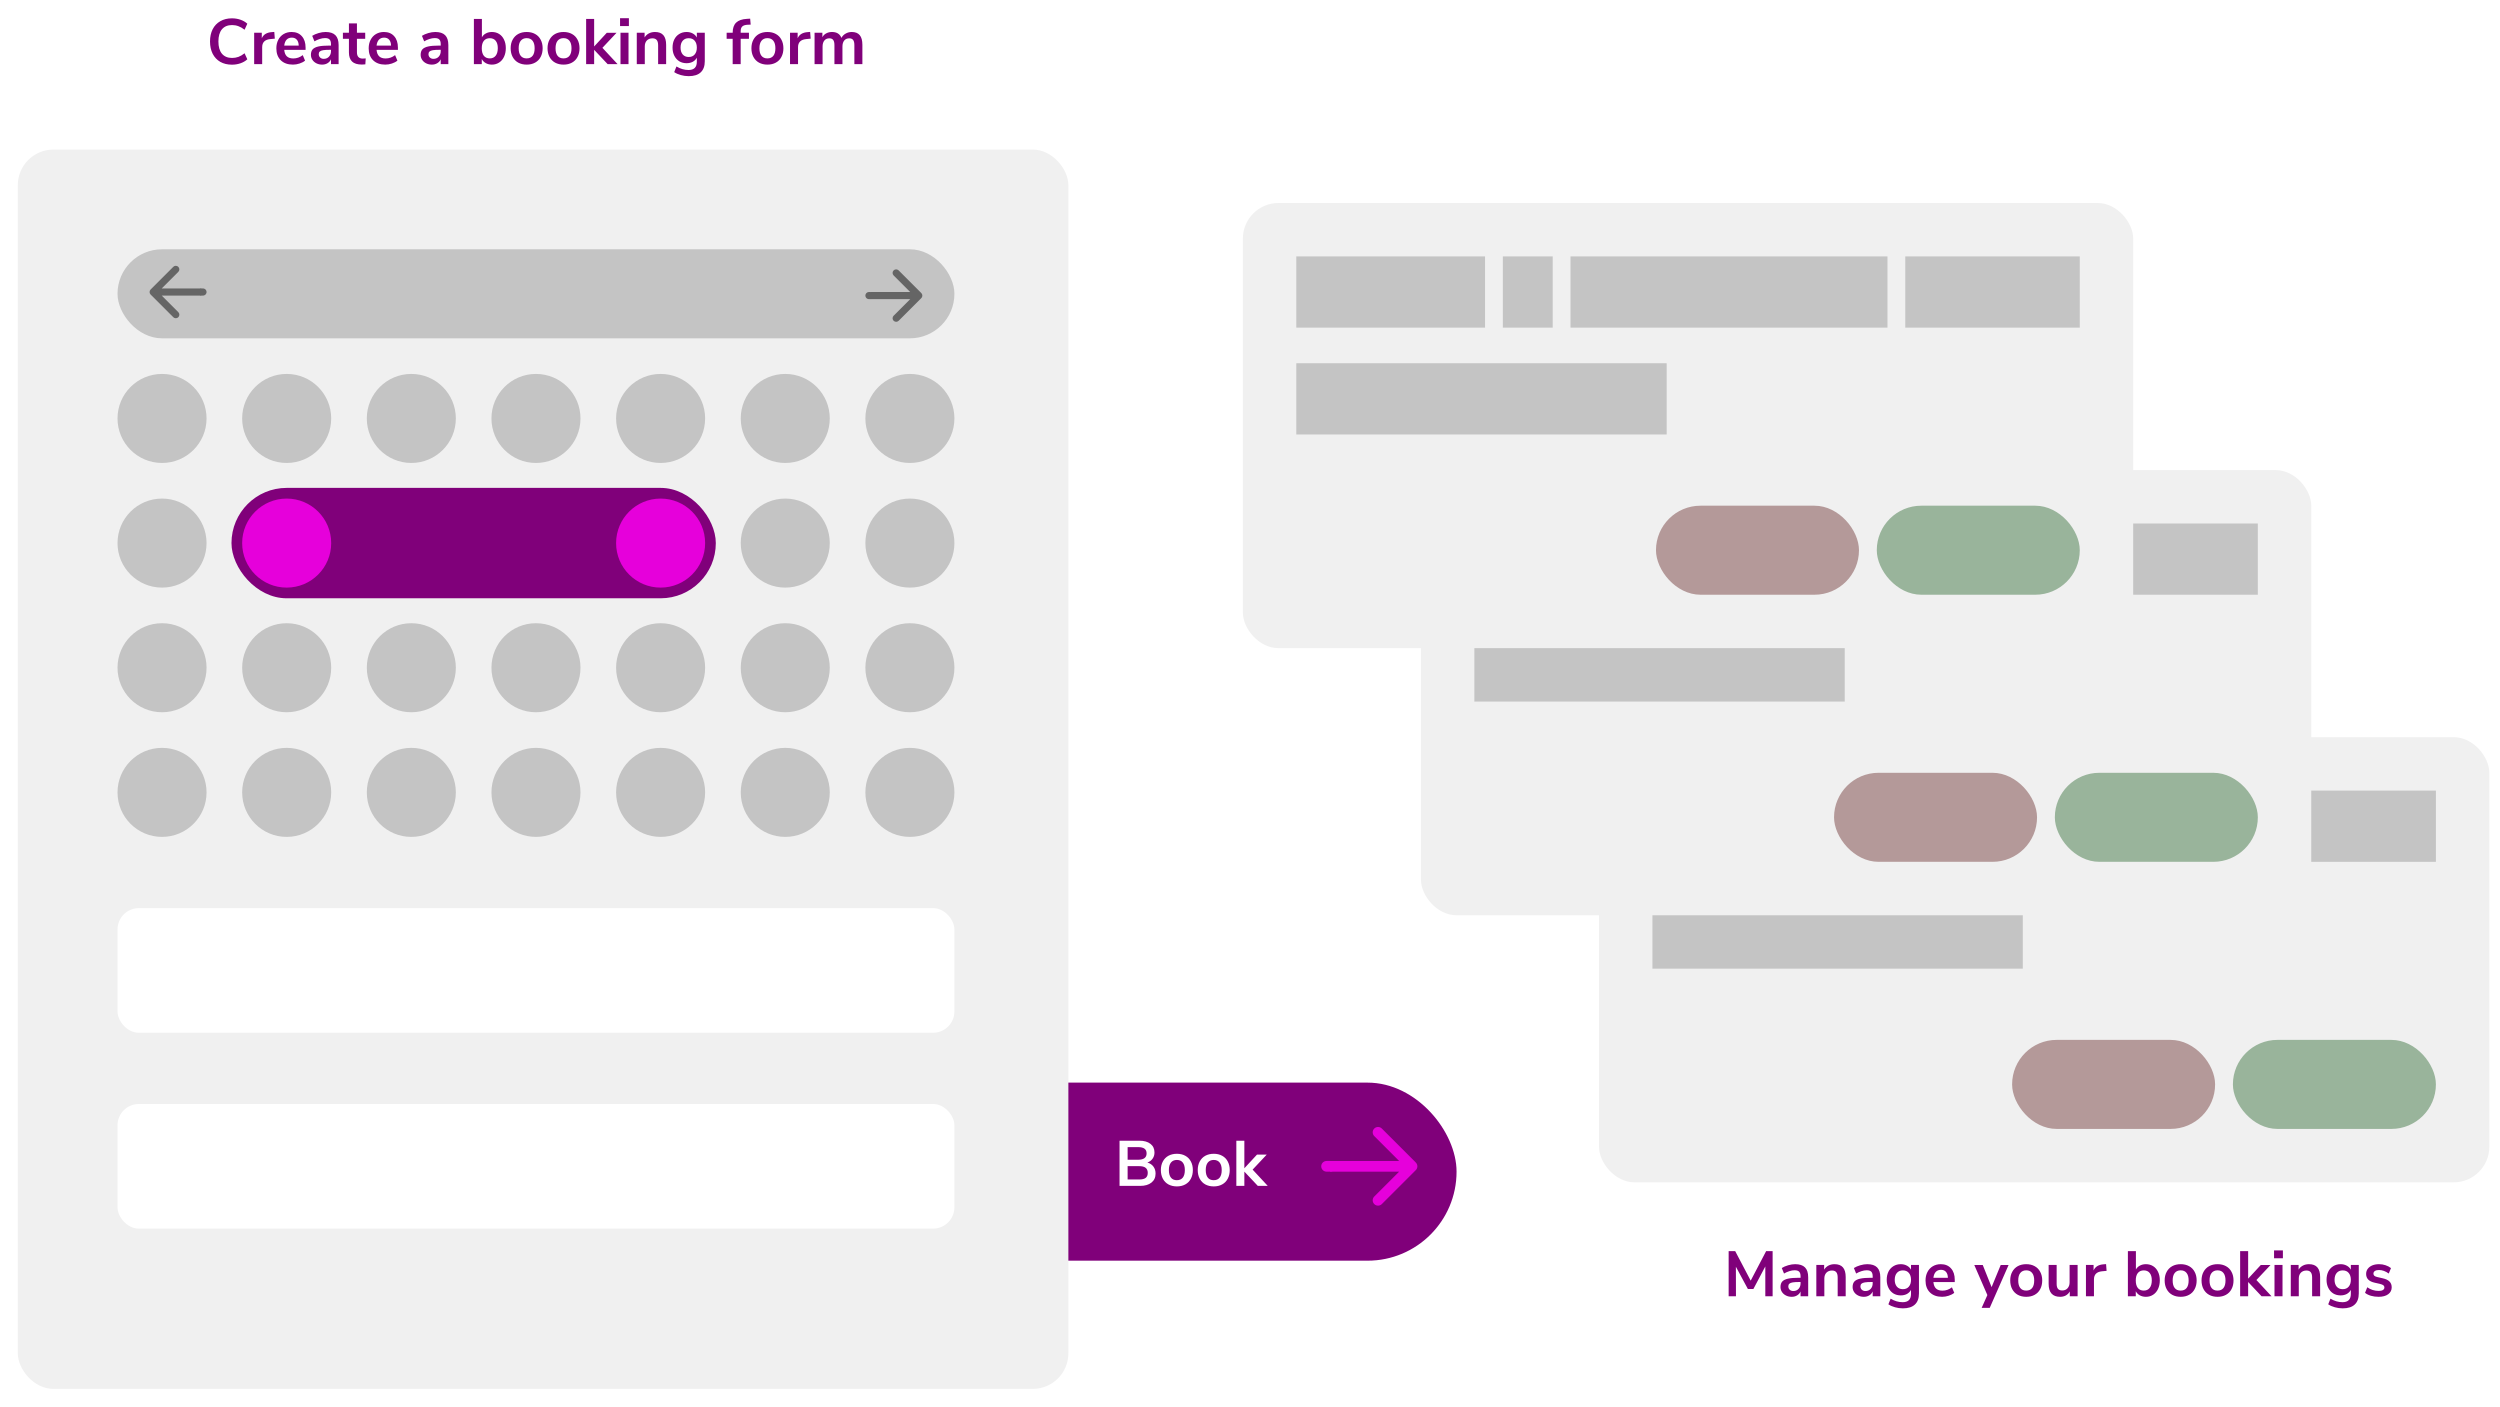 <svg width="702" height="395" viewBox="0 0 702 395" fill="none" xmlns="http://www.w3.org/2000/svg">
<g filter="url(#filter0_d)">
<rect x="243" y="302" width="164" height="50" rx="25" fill="#80007A"/>
</g>
<line x1="373.5" y1="327.5" x2="372.5" y2="327.5" stroke="#E600DB" stroke-width="3" stroke-linecap="round"/>
<path d="M397.561 328.561C398.146 327.975 398.146 327.025 397.561 326.439L388.015 316.893C387.429 316.308 386.479 316.308 385.893 316.893C385.308 317.479 385.308 318.429 385.893 319.015L394.379 327.5L385.893 335.985C385.308 336.571 385.308 337.521 385.893 338.107C386.479 338.692 387.429 338.692 388.015 338.107L397.561 328.561ZM373.5 329H396.5V326H373.5V329Z" fill="#E600DB"/>
<path d="M322.18 326.448C322.912 326.652 323.476 327.024 323.872 327.564C324.28 328.104 324.484 328.764 324.484 329.544C324.484 330.624 324.094 331.47 323.314 332.082C322.546 332.694 321.484 333 320.128 333H314.368V320.31H319.948C321.268 320.31 322.3 320.604 323.044 321.192C323.8 321.768 324.178 322.578 324.178 323.622C324.178 324.294 323.998 324.876 323.638 325.368C323.29 325.86 322.804 326.22 322.18 326.448ZM316.636 325.656H319.57C321.166 325.656 321.964 325.062 321.964 323.874C321.964 323.274 321.766 322.83 321.37 322.542C320.974 322.254 320.374 322.11 319.57 322.11H316.636V325.656ZM319.876 331.2C320.716 331.2 321.328 331.05 321.712 330.75C322.096 330.45 322.288 329.982 322.288 329.346C322.288 328.71 322.09 328.236 321.694 327.924C321.31 327.612 320.704 327.456 319.876 327.456H316.636V331.2H319.876ZM330.471 333.144C329.571 333.144 328.779 332.958 328.095 332.586C327.423 332.214 326.901 331.68 326.529 330.984C326.157 330.288 325.971 329.478 325.971 328.554C325.971 327.63 326.157 326.826 326.529 326.142C326.901 325.446 327.423 324.912 328.095 324.54C328.779 324.168 329.571 323.982 330.471 323.982C331.371 323.982 332.157 324.168 332.829 324.54C333.513 324.912 334.035 325.446 334.395 326.142C334.767 326.826 334.953 327.63 334.953 328.554C334.953 329.478 334.767 330.288 334.395 330.984C334.035 331.68 333.513 332.214 332.829 332.586C332.157 332.958 331.371 333.144 330.471 333.144ZM330.453 331.398C331.185 331.398 331.743 331.158 332.127 330.678C332.511 330.198 332.703 329.49 332.703 328.554C332.703 327.63 332.511 326.928 332.127 326.448C331.743 325.956 331.191 325.71 330.471 325.71C329.751 325.71 329.193 325.956 328.797 326.448C328.413 326.928 328.221 327.63 328.221 328.554C328.221 329.49 328.413 330.198 328.797 330.678C329.181 331.158 329.733 331.398 330.453 331.398ZM340.825 333.144C339.925 333.144 339.133 332.958 338.449 332.586C337.777 332.214 337.255 331.68 336.883 330.984C336.511 330.288 336.325 329.478 336.325 328.554C336.325 327.63 336.511 326.826 336.883 326.142C337.255 325.446 337.777 324.912 338.449 324.54C339.133 324.168 339.925 323.982 340.825 323.982C341.725 323.982 342.511 324.168 343.183 324.54C343.867 324.912 344.389 325.446 344.749 326.142C345.121 326.826 345.307 327.63 345.307 328.554C345.307 329.478 345.121 330.288 344.749 330.984C344.389 331.68 343.867 332.214 343.183 332.586C342.511 332.958 341.725 333.144 340.825 333.144ZM340.807 331.398C341.539 331.398 342.097 331.158 342.481 330.678C342.865 330.198 343.057 329.49 343.057 328.554C343.057 327.63 342.865 326.928 342.481 326.448C342.097 325.956 341.545 325.71 340.825 325.71C340.105 325.71 339.547 325.956 339.151 326.448C338.767 326.928 338.575 327.63 338.575 328.554C338.575 329.49 338.767 330.198 339.151 330.678C339.535 331.158 340.087 331.398 340.807 331.398ZM353.194 333L349.414 328.986V333H347.164V320.31H349.414V328.05L352.96 324.216H355.696L351.736 328.428L355.984 333H353.194Z" fill="white"/>
<g filter="url(#filter1_d)">
<rect x="3" y="40" width="295" height="348" rx="10" fill="#F0F0F0"/>
</g>
<rect x="33" y="70" width="235" height="25" rx="12.5" fill="#C4C4C4"/>
<line x1="244.353" y1="83" x2="244" y2="83" stroke="#656565" stroke-width="2" stroke-linecap="round"/>
<path d="M258.707 83.707C259.098 83.317 259.098 82.683 258.707 82.293L252.343 75.929C251.953 75.538 251.32 75.538 250.929 75.929C250.538 76.32 250.538 76.953 250.929 77.343L256.586 83L250.929 88.657C250.538 89.047 250.538 89.68 250.929 90.071C251.32 90.462 251.953 90.462 252.343 90.071L258.707 83.707ZM244.471 84H258V82H244.471V84Z" fill="#656565"/>
<line x1="56.647" y1="82" x2="57" y2="82" stroke="#656565" stroke-width="2" stroke-linecap="round"/>
<path d="M42.293 81.293C41.902 81.683 41.902 82.317 42.293 82.707L48.657 89.071C49.047 89.462 49.681 89.462 50.071 89.071C50.462 88.68 50.462 88.047 50.071 87.657L44.414 82L50.071 76.343C50.462 75.953 50.462 75.32 50.071 74.929C49.681 74.538 49.047 74.538 48.657 74.929L42.293 81.293ZM56.529 81H43V83H56.529V81Z" fill="#656565"/>
<circle cx="45.5" cy="117.5" r="12.5" fill="#C4C4C4"/>
<circle cx="80.5" cy="117.5" r="12.5" fill="#C4C4C4"/>
<circle cx="115.5" cy="117.5" r="12.5" fill="#C4C4C4"/>
<circle cx="150.5" cy="117.5" r="12.5" fill="#C4C4C4"/>
<circle cx="185.5" cy="117.5" r="12.5" fill="#C4C4C4"/>
<circle cx="220.5" cy="117.5" r="12.5" fill="#C4C4C4"/>
<circle cx="255.5" cy="117.5" r="12.5" fill="#C4C4C4"/>
<circle cx="45.5" cy="152.5" r="12.5" fill="#C4C4C4"/>
<circle cx="220.5" cy="152.5" r="12.5" fill="#C4C4C4"/>
<circle cx="255.5" cy="152.5" r="12.5" fill="#C4C4C4"/>
<rect x="65" y="137" width="136" height="31" rx="15.5" fill="#80007A"/>
<circle cx="185.5" cy="152.5" r="12.5" fill="#E600DB"/>
<circle cx="80.5" cy="152.5" r="12.5" fill="#E600DB"/>
<circle cx="45.5" cy="187.5" r="12.5" fill="#C4C4C4"/>
<circle cx="80.5" cy="187.5" r="12.5" fill="#C4C4C4"/>
<circle cx="115.5" cy="187.5" r="12.5" fill="#C4C4C4"/>
<circle cx="150.5" cy="187.5" r="12.5" fill="#C4C4C4"/>
<circle cx="185.5" cy="187.5" r="12.5" fill="#C4C4C4"/>
<circle cx="220.5" cy="187.5" r="12.5" fill="#C4C4C4"/>
<circle cx="255.5" cy="187.5" r="12.5" fill="#C4C4C4"/>
<circle cx="45.5" cy="222.5" r="12.5" fill="#C4C4C4"/>
<circle cx="80.5" cy="222.5" r="12.5" fill="#C4C4C4"/>
<circle cx="115.5" cy="222.5" r="12.5" fill="#C4C4C4"/>
<circle cx="150.5" cy="222.5" r="12.5" fill="#C4C4C4"/>
<circle cx="185.5" cy="222.5" r="12.5" fill="#C4C4C4"/>
<circle cx="220.5" cy="222.5" r="12.5" fill="#C4C4C4"/>
<circle cx="255.5" cy="222.5" r="12.5" fill="#C4C4C4"/>
<rect x="33" y="255" width="235" height="35" rx="6" fill="white"/>
<rect x="33" y="310" width="235" height="35" rx="6" fill="white"/>
<path d="M65.128 18.162C63.88 18.162 62.788 17.898 61.852 17.37C60.928 16.83 60.214 16.068 59.71 15.084C59.218 14.1 58.972 12.954 58.972 11.646C58.972 10.338 59.218 9.198 59.71 8.226C60.214 7.242 60.928 6.486 61.852 5.958C62.788 5.418 63.88 5.148 65.128 5.148C65.98 5.148 66.784 5.28 67.54 5.544C68.296 5.808 68.932 6.18 69.448 6.66L68.674 8.352C68.098 7.896 67.528 7.566 66.964 7.362C66.4 7.146 65.8 7.038 65.164 7.038C63.94 7.038 62.992 7.434 62.32 8.226C61.66 9.018 61.33 10.158 61.33 11.646C61.33 13.146 61.66 14.292 62.32 15.084C62.992 15.876 63.94 16.272 65.164 16.272C65.8 16.272 66.4 16.17 66.964 15.966C67.528 15.75 68.098 15.414 68.674 14.958L69.448 16.65C68.932 17.13 68.296 17.502 67.54 17.766C66.784 18.03 65.98 18.162 65.128 18.162ZM77.165 10.854L75.851 10.98C74.363 11.136 73.619 11.892 73.619 13.248V18H71.369V9.198H73.511V10.746C73.967 9.69 74.909 9.114 76.337 9.018L77.021 8.964L77.165 10.854ZM85.806 14.004H79.812C79.884 14.82 80.13 15.426 80.55 15.822C80.97 16.218 81.57 16.416 82.35 16.416C83.322 16.416 84.21 16.104 85.014 15.48L85.662 17.028C85.254 17.364 84.738 17.634 84.114 17.838C83.502 18.042 82.884 18.144 82.26 18.144C80.82 18.144 79.68 17.736 78.84 16.92C78.012 16.104 77.598 14.988 77.598 13.572C77.598 12.672 77.778 11.874 78.138 11.178C78.498 10.482 79.002 9.942 79.65 9.558C80.31 9.174 81.054 8.982 81.882 8.982C83.094 8.982 84.048 9.372 84.744 10.152C85.452 10.932 85.806 12.006 85.806 13.374V14.004ZM81.936 10.566C81.336 10.566 80.85 10.758 80.478 11.142C80.118 11.526 79.896 12.078 79.812 12.798H83.88C83.856 12.066 83.676 11.514 83.34 11.142C83.004 10.758 82.536 10.566 81.936 10.566ZM91.427 8.982C92.663 8.982 93.581 9.282 94.181 9.882C94.781 10.482 95.081 11.406 95.081 12.654V18H92.939V16.65C92.735 17.118 92.411 17.484 91.967 17.748C91.535 18.012 91.031 18.144 90.455 18.144C89.867 18.144 89.333 18.024 88.853 17.784C88.373 17.544 87.995 17.214 87.719 16.794C87.443 16.374 87.305 15.906 87.305 15.39C87.305 14.742 87.467 14.232 87.791 13.86C88.127 13.488 88.667 13.218 89.411 13.05C90.155 12.882 91.181 12.798 92.489 12.798H92.939V12.384C92.939 11.784 92.807 11.352 92.543 11.088C92.291 10.824 91.865 10.692 91.265 10.692C90.797 10.692 90.305 10.776 89.789 10.944C89.285 11.1 88.787 11.322 88.295 11.61L87.665 10.062C88.157 9.75 88.751 9.492 89.447 9.288C90.143 9.084 90.803 8.982 91.427 8.982ZM90.905 16.524C91.505 16.524 91.991 16.326 92.363 15.93C92.747 15.522 92.939 15 92.939 14.364V13.986H92.615C91.811 13.986 91.187 14.022 90.743 14.094C90.299 14.166 89.981 14.292 89.789 14.472C89.597 14.652 89.501 14.898 89.501 15.21C89.501 15.594 89.633 15.912 89.897 16.164C90.161 16.404 90.497 16.524 90.905 16.524ZM101.867 16.452C102.131 16.452 102.407 16.434 102.695 16.398L102.587 18.072C102.227 18.108 101.897 18.126 101.597 18.126C100.361 18.126 99.449 17.844 98.861 17.28C98.273 16.704 97.979 15.852 97.979 14.724V10.89H96.287V9.198H97.979V6.57H100.229V9.198H102.551V10.89H100.229V14.688C100.229 15.864 100.775 16.452 101.867 16.452ZM111.734 14.004H105.74C105.812 14.82 106.058 15.426 106.478 15.822C106.898 16.218 107.498 16.416 108.278 16.416C109.25 16.416 110.138 16.104 110.942 15.48L111.59 17.028C111.182 17.364 110.666 17.634 110.042 17.838C109.43 18.042 108.812 18.144 108.188 18.144C106.748 18.144 105.608 17.736 104.768 16.92C103.94 16.104 103.526 14.988 103.526 13.572C103.526 12.672 103.706 11.874 104.066 11.178C104.426 10.482 104.93 9.942 105.578 9.558C106.238 9.174 106.982 8.982 107.81 8.982C109.022 8.982 109.976 9.372 110.672 10.152C111.38 10.932 111.734 12.006 111.734 13.374V14.004ZM107.864 10.566C107.264 10.566 106.778 10.758 106.406 11.142C106.046 11.526 105.824 12.078 105.74 12.798H109.808C109.784 12.066 109.604 11.514 109.268 11.142C108.932 10.758 108.464 10.566 107.864 10.566ZM122.241 8.982C123.477 8.982 124.395 9.282 124.995 9.882C125.595 10.482 125.895 11.406 125.895 12.654V18H123.753V16.65C123.549 17.118 123.225 17.484 122.781 17.748C122.349 18.012 121.845 18.144 121.269 18.144C120.681 18.144 120.147 18.024 119.667 17.784C119.187 17.544 118.809 17.214 118.533 16.794C118.257 16.374 118.119 15.906 118.119 15.39C118.119 14.742 118.281 14.232 118.605 13.86C118.941 13.488 119.481 13.218 120.225 13.05C120.969 12.882 121.995 12.798 123.303 12.798H123.753V12.384C123.753 11.784 123.621 11.352 123.357 11.088C123.105 10.824 122.679 10.692 122.079 10.692C121.611 10.692 121.119 10.776 120.603 10.944C120.099 11.1 119.601 11.322 119.109 11.61L118.479 10.062C118.971 9.75 119.565 9.492 120.261 9.288C120.957 9.084 121.617 8.982 122.241 8.982ZM121.719 16.524C122.319 16.524 122.805 16.326 123.177 15.93C123.561 15.522 123.753 15 123.753 14.364V13.986H123.429C122.625 13.986 122.001 14.022 121.557 14.094C121.113 14.166 120.795 14.292 120.603 14.472C120.411 14.652 120.315 14.898 120.315 15.21C120.315 15.594 120.447 15.912 120.711 16.164C120.975 16.404 121.311 16.524 121.719 16.524ZM138.126 8.982C138.894 8.982 139.572 9.168 140.16 9.54C140.748 9.912 141.204 10.44 141.528 11.124C141.864 11.808 142.032 12.606 142.032 13.518C142.032 14.43 141.864 15.24 141.528 15.948C141.204 16.644 140.742 17.184 140.142 17.568C139.554 17.952 138.882 18.144 138.126 18.144C137.49 18.144 136.92 18.006 136.416 17.73C135.924 17.454 135.546 17.07 135.282 16.578V18H133.068V5.31H135.318V10.476C135.582 9.996 135.96 9.63 136.452 9.378C136.944 9.114 137.502 8.982 138.126 8.982ZM137.532 16.398C138.24 16.398 138.792 16.146 139.188 15.642C139.584 15.138 139.782 14.43 139.782 13.518C139.782 12.618 139.584 11.928 139.188 11.448C138.804 10.968 138.252 10.728 137.532 10.728C136.812 10.728 136.254 10.974 135.858 11.466C135.474 11.946 135.282 12.642 135.282 13.554C135.282 14.466 135.474 15.168 135.858 15.66C136.254 16.152 136.812 16.398 137.532 16.398ZM147.893 18.144C146.993 18.144 146.201 17.958 145.517 17.586C144.845 17.214 144.323 16.68 143.951 15.984C143.579 15.288 143.393 14.478 143.393 13.554C143.393 12.63 143.579 11.826 143.951 11.142C144.323 10.446 144.845 9.912 145.517 9.54C146.201 9.168 146.993 8.982 147.893 8.982C148.793 8.982 149.579 9.168 150.251 9.54C150.935 9.912 151.457 10.446 151.817 11.142C152.189 11.826 152.375 12.63 152.375 13.554C152.375 14.478 152.189 15.288 151.817 15.984C151.457 16.68 150.935 17.214 150.251 17.586C149.579 17.958 148.793 18.144 147.893 18.144ZM147.875 16.398C148.607 16.398 149.165 16.158 149.549 15.678C149.933 15.198 150.125 14.49 150.125 13.554C150.125 12.63 149.933 11.928 149.549 11.448C149.165 10.956 148.613 10.71 147.893 10.71C147.173 10.71 146.615 10.956 146.219 11.448C145.835 11.928 145.643 12.63 145.643 13.554C145.643 14.49 145.835 15.198 146.219 15.678C146.603 16.158 147.155 16.398 147.875 16.398ZM158.247 18.144C157.347 18.144 156.555 17.958 155.871 17.586C155.199 17.214 154.677 16.68 154.305 15.984C153.933 15.288 153.747 14.478 153.747 13.554C153.747 12.63 153.933 11.826 154.305 11.142C154.677 10.446 155.199 9.912 155.871 9.54C156.555 9.168 157.347 8.982 158.247 8.982C159.147 8.982 159.933 9.168 160.605 9.54C161.289 9.912 161.811 10.446 162.171 11.142C162.543 11.826 162.729 12.63 162.729 13.554C162.729 14.478 162.543 15.288 162.171 15.984C161.811 16.68 161.289 17.214 160.605 17.586C159.933 17.958 159.147 18.144 158.247 18.144ZM158.229 16.398C158.961 16.398 159.519 16.158 159.903 15.678C160.287 15.198 160.479 14.49 160.479 13.554C160.479 12.63 160.287 11.928 159.903 11.448C159.519 10.956 158.967 10.71 158.247 10.71C157.527 10.71 156.969 10.956 156.573 11.448C156.189 11.928 155.997 12.63 155.997 13.554C155.997 14.49 156.189 15.198 156.573 15.678C156.957 16.158 157.509 16.398 158.229 16.398ZM170.616 18L166.836 13.986V18H164.586V5.31H166.836V13.05L170.382 9.216H173.118L169.158 13.428L173.406 18H170.616ZM174.236 9.198H176.486V18H174.236V9.198ZM176.594 5.112V7.326H174.11V5.112H176.594ZM183.919 8.982C184.975 8.982 185.761 9.282 186.277 9.882C186.793 10.482 187.051 11.388 187.051 12.6V18H184.801V12.726C184.801 12.042 184.669 11.544 184.405 11.232C184.153 10.92 183.751 10.764 183.199 10.764C182.551 10.764 182.029 10.968 181.633 11.376C181.249 11.784 181.057 12.33 181.057 13.014V18H178.807V9.198H181.003V10.512C181.303 10.02 181.705 9.642 182.209 9.378C182.713 9.114 183.283 8.982 183.919 8.982ZM197.904 9.198V17.19C197.904 18.57 197.52 19.614 196.752 20.322C195.996 21.03 194.874 21.384 193.386 21.384C192.618 21.384 191.88 21.282 191.172 21.078C190.464 20.886 189.846 20.61 189.318 20.25L189.948 18.666C191.04 19.326 192.168 19.656 193.332 19.656C194.892 19.656 195.672 18.888 195.672 17.352V16.2C195.408 16.692 195.024 17.076 194.52 17.352C194.016 17.616 193.44 17.748 192.792 17.748C192.024 17.748 191.34 17.568 190.74 17.208C190.152 16.836 189.69 16.32 189.354 15.66C189.018 15 188.85 14.238 188.85 13.374C188.85 12.51 189.012 11.748 189.336 11.088C189.672 10.416 190.14 9.9 190.74 9.54C191.34 9.168 192.024 8.982 192.792 8.982C193.44 8.982 194.016 9.12 194.52 9.396C195.024 9.66 195.408 10.038 195.672 10.53V9.198H197.904ZM193.386 16.002C194.106 16.002 194.664 15.768 195.06 15.3C195.468 14.832 195.672 14.19 195.672 13.374C195.672 12.546 195.468 11.898 195.06 11.43C194.664 10.962 194.106 10.728 193.386 10.728C192.678 10.728 192.12 10.962 191.712 11.43C191.304 11.898 191.1 12.546 191.1 13.374C191.1 14.178 191.304 14.82 191.712 15.3C192.12 15.768 192.678 16.002 193.386 16.002ZM207.983 9.198H210.305V10.89H207.983V18H205.733V10.89H204.041V9.198H205.733C205.733 7.938 206.057 6.99 206.705 6.354C207.365 5.718 208.385 5.364 209.765 5.292L210.647 5.238L210.791 6.912L209.945 6.948C209.237 6.984 208.733 7.146 208.433 7.434C208.133 7.71 207.983 8.16 207.983 8.784V9.198ZM215.498 18.144C214.598 18.144 213.806 17.958 213.122 17.586C212.45 17.214 211.928 16.68 211.556 15.984C211.184 15.288 210.998 14.478 210.998 13.554C210.998 12.63 211.184 11.826 211.556 11.142C211.928 10.446 212.45 9.912 213.122 9.54C213.806 9.168 214.598 8.982 215.498 8.982C216.398 8.982 217.184 9.168 217.856 9.54C218.54 9.912 219.062 10.446 219.422 11.142C219.794 11.826 219.98 12.63 219.98 13.554C219.98 14.478 219.794 15.288 219.422 15.984C219.062 16.68 218.54 17.214 217.856 17.586C217.184 17.958 216.398 18.144 215.498 18.144ZM215.48 16.398C216.212 16.398 216.77 16.158 217.154 15.678C217.538 15.198 217.73 14.49 217.73 13.554C217.73 12.63 217.538 11.928 217.154 11.448C216.77 10.956 216.218 10.71 215.498 10.71C214.778 10.71 214.22 10.956 213.824 11.448C213.44 11.928 213.248 12.63 213.248 13.554C213.248 14.49 213.44 15.198 213.824 15.678C214.208 16.158 214.76 16.398 215.48 16.398ZM227.634 10.854L226.32 10.98C224.832 11.136 224.088 11.892 224.088 13.248V18H221.838V9.198H223.98V10.746C224.436 9.69 225.378 9.114 226.806 9.018L227.49 8.964L227.634 10.854ZM239.187 8.982C240.183 8.982 240.927 9.282 241.419 9.882C241.911 10.47 242.157 11.376 242.157 12.6V18H239.907V12.69C239.907 12.018 239.793 11.532 239.565 11.232C239.337 10.92 238.971 10.764 238.467 10.764C237.867 10.764 237.399 10.968 237.063 11.376C236.727 11.784 236.559 12.354 236.559 13.086V18H234.309V12.69C234.309 12.018 234.195 11.532 233.967 11.232C233.751 10.92 233.385 10.764 232.869 10.764C232.281 10.764 231.819 10.968 231.483 11.376C231.147 11.784 230.979 12.354 230.979 13.086V18H228.729V9.198H230.925V10.44C231.189 9.96 231.555 9.6 232.023 9.36C232.491 9.108 233.025 8.982 233.625 8.982C234.957 8.982 235.839 9.534 236.271 10.638C236.547 10.122 236.943 9.72 237.459 9.432C237.975 9.132 238.551 8.982 239.187 8.982Z" fill="#80007A"/>
<g filter="url(#filter2_d)">
<rect x="448" y="206" width="250" height="125" rx="10" fill="#F0F0F0"/>
<rect x="463" y="221" width="53" height="20" fill="#C4C4C4"/>
<rect x="521" y="221" width="14" height="20" fill="#C4C4C4"/>
<rect x="540" y="221" width="89" height="20" fill="#C4C4C4"/>
<rect x="634" y="221" width="49" height="20" fill="#C4C4C4"/>
<rect x="463" y="251" width="104" height="20" fill="#C4C4C4"/>
<rect x="564" y="291" width="57" height="25" rx="12.5" fill="#B49999"/>
<rect x="626" y="291" width="57" height="25" rx="12.5" fill="#99B49B"/>
</g>
<g filter="url(#filter3_d)">
<rect x="398" y="131" width="250" height="125" rx="10" fill="#F0F0F0"/>
<rect x="413" y="146" width="53" height="20" fill="#C4C4C4"/>
<rect x="471" y="146" width="14" height="20" fill="#C4C4C4"/>
<rect x="490" y="146" width="89" height="20" fill="#C4C4C4"/>
<rect x="584" y="146" width="49" height="20" fill="#C4C4C4"/>
<rect x="413" y="176" width="104" height="20" fill="#C4C4C4"/>
<rect x="514" y="216" width="57" height="25" rx="12.5" fill="#B49999"/>
<rect x="576" y="216" width="57" height="25" rx="12.5" fill="#99B49B"/>
</g>
<g filter="url(#filter4_d)">
<rect x="348" y="56" width="250" height="125" rx="10" fill="#F0F0F0"/>
<rect x="363" y="71" width="53" height="20" fill="#C4C4C4"/>
<rect x="421" y="71" width="14" height="20" fill="#C4C4C4"/>
<rect x="440" y="71" width="89" height="20" fill="#C4C4C4"/>
<rect x="534" y="71" width="49" height="20" fill="#C4C4C4"/>
<rect x="363" y="101" width="104" height="20" fill="#C4C4C4"/>
<rect x="464" y="141" width="57" height="25" rx="12.5" fill="#B49999"/>
<rect x="526" y="141" width="57" height="25" rx="12.5" fill="#99B49B"/>
</g>
<path d="M497.752 351.31V364H495.7V355.612L492.352 361.948H490.804L487.438 355.702L487.456 364H485.404V351.31H487.24L491.596 359.608L495.934 351.31H497.752ZM504.085 354.982C505.321 354.982 506.239 355.282 506.839 355.882C507.439 356.482 507.739 357.406 507.739 358.654V364H505.597V362.65C505.393 363.118 505.069 363.484 504.625 363.748C504.193 364.012 503.689 364.144 503.113 364.144C502.525 364.144 501.991 364.024 501.511 363.784C501.031 363.544 500.653 363.214 500.377 362.794C500.101 362.374 499.963 361.906 499.963 361.39C499.963 360.742 500.125 360.232 500.449 359.86C500.785 359.488 501.325 359.218 502.069 359.05C502.813 358.882 503.839 358.798 505.147 358.798H505.597V358.384C505.597 357.784 505.465 357.352 505.201 357.088C504.949 356.824 504.523 356.692 503.923 356.692C503.455 356.692 502.963 356.776 502.447 356.944C501.943 357.1 501.445 357.322 500.953 357.61L500.323 356.062C500.815 355.75 501.409 355.492 502.105 355.288C502.801 355.084 503.461 354.982 504.085 354.982ZM503.563 362.524C504.163 362.524 504.649 362.326 505.021 361.93C505.405 361.522 505.597 361 505.597 360.364V359.986H505.273C504.469 359.986 503.845 360.022 503.401 360.094C502.957 360.166 502.639 360.292 502.447 360.472C502.255 360.652 502.159 360.898 502.159 361.21C502.159 361.594 502.291 361.912 502.555 362.164C502.819 362.404 503.155 362.524 503.563 362.524ZM515.137 354.982C516.193 354.982 516.979 355.282 517.495 355.882C518.011 356.482 518.269 357.388 518.269 358.6V364H516.019V358.726C516.019 358.042 515.887 357.544 515.623 357.232C515.371 356.92 514.969 356.764 514.417 356.764C513.769 356.764 513.247 356.968 512.851 357.376C512.467 357.784 512.275 358.33 512.275 359.014V364H510.025V355.198H512.221V356.512C512.521 356.02 512.923 355.642 513.427 355.378C513.931 355.114 514.501 354.982 515.137 354.982ZM524.335 354.982C525.571 354.982 526.489 355.282 527.089 355.882C527.689 356.482 527.989 357.406 527.989 358.654V364H525.847V362.65C525.643 363.118 525.319 363.484 524.875 363.748C524.443 364.012 523.939 364.144 523.363 364.144C522.775 364.144 522.241 364.024 521.761 363.784C521.281 363.544 520.903 363.214 520.627 362.794C520.351 362.374 520.213 361.906 520.213 361.39C520.213 360.742 520.375 360.232 520.699 359.86C521.035 359.488 521.575 359.218 522.319 359.05C523.063 358.882 524.089 358.798 525.397 358.798H525.847V358.384C525.847 357.784 525.715 357.352 525.451 357.088C525.199 356.824 524.773 356.692 524.173 356.692C523.705 356.692 523.213 356.776 522.697 356.944C522.193 357.1 521.695 357.322 521.203 357.61L520.573 356.062C521.065 355.75 521.659 355.492 522.355 355.288C523.051 355.084 523.711 354.982 524.335 354.982ZM523.813 362.524C524.413 362.524 524.899 362.326 525.271 361.93C525.655 361.522 525.847 361 525.847 360.364V359.986H525.523C524.719 359.986 524.095 360.022 523.651 360.094C523.207 360.166 522.889 360.292 522.697 360.472C522.505 360.652 522.409 360.898 522.409 361.21C522.409 361.594 522.541 361.912 522.805 362.164C523.069 362.404 523.405 362.524 523.813 362.524ZM538.843 355.198V363.19C538.843 364.57 538.459 365.614 537.691 366.322C536.935 367.03 535.813 367.384 534.325 367.384C533.557 367.384 532.819 367.282 532.111 367.078C531.403 366.886 530.785 366.61 530.257 366.25L530.887 364.666C531.979 365.326 533.107 365.656 534.271 365.656C535.831 365.656 536.611 364.888 536.611 363.352V362.2C536.347 362.692 535.963 363.076 535.459 363.352C534.955 363.616 534.379 363.748 533.731 363.748C532.963 363.748 532.279 363.568 531.679 363.208C531.091 362.836 530.629 362.32 530.293 361.66C529.957 361 529.789 360.238 529.789 359.374C529.789 358.51 529.951 357.748 530.275 357.088C530.611 356.416 531.079 355.9 531.679 355.54C532.279 355.168 532.963 354.982 533.731 354.982C534.379 354.982 534.955 355.12 535.459 355.396C535.963 355.66 536.347 356.038 536.611 356.53V355.198H538.843ZM534.325 362.002C535.045 362.002 535.603 361.768 535.999 361.3C536.407 360.832 536.611 360.19 536.611 359.374C536.611 358.546 536.407 357.898 535.999 357.43C535.603 356.962 535.045 356.728 534.325 356.728C533.617 356.728 533.059 356.962 532.651 357.43C532.243 357.898 532.039 358.546 532.039 359.374C532.039 360.178 532.243 360.82 532.651 361.3C533.059 361.768 533.617 362.002 534.325 362.002ZM548.896 360.004H542.902C542.974 360.82 543.22 361.426 543.64 361.822C544.06 362.218 544.66 362.416 545.44 362.416C546.412 362.416 547.3 362.104 548.104 361.48L548.752 363.028C548.344 363.364 547.828 363.634 547.204 363.838C546.592 364.042 545.974 364.144 545.35 364.144C543.91 364.144 542.77 363.736 541.93 362.92C541.102 362.104 540.688 360.988 540.688 359.572C540.688 358.672 540.868 357.874 541.228 357.178C541.588 356.482 542.092 355.942 542.74 355.558C543.4 355.174 544.144 354.982 544.972 354.982C546.184 354.982 547.138 355.372 547.834 356.152C548.542 356.932 548.896 358.006 548.896 359.374V360.004ZM545.026 356.566C544.426 356.566 543.94 356.758 543.568 357.142C543.208 357.526 542.986 358.078 542.902 358.798H546.97C546.946 358.066 546.766 357.514 546.43 357.142C546.094 356.758 545.626 356.566 545.026 356.566ZM564.011 355.216L558.719 367.24H556.451L558.053 363.658L554.381 355.216H556.757L559.241 361.426L561.797 355.216H564.011ZM568.971 364.144C568.071 364.144 567.279 363.958 566.595 363.586C565.923 363.214 565.401 362.68 565.029 361.984C564.657 361.288 564.471 360.478 564.471 359.554C564.471 358.63 564.657 357.826 565.029 357.142C565.401 356.446 565.923 355.912 566.595 355.54C567.279 355.168 568.071 354.982 568.971 354.982C569.871 354.982 570.657 355.168 571.329 355.54C572.013 355.912 572.535 356.446 572.895 357.142C573.267 357.826 573.453 358.63 573.453 359.554C573.453 360.478 573.267 361.288 572.895 361.984C572.535 362.68 572.013 363.214 571.329 363.586C570.657 363.958 569.871 364.144 568.971 364.144ZM568.953 362.398C569.685 362.398 570.243 362.158 570.627 361.678C571.011 361.198 571.203 360.49 571.203 359.554C571.203 358.63 571.011 357.928 570.627 357.448C570.243 356.956 569.691 356.71 568.971 356.71C568.251 356.71 567.693 356.956 567.297 357.448C566.913 357.928 566.721 358.63 566.721 359.554C566.721 360.49 566.913 361.198 567.297 361.678C567.681 362.158 568.233 362.398 568.953 362.398ZM583.393 355.198V364H581.197V362.65C580.921 363.13 580.549 363.502 580.081 363.766C579.613 364.018 579.085 364.144 578.497 364.144C576.337 364.144 575.257 362.932 575.257 360.508V355.198H577.507V360.526C577.507 361.15 577.633 361.612 577.885 361.912C578.137 362.212 578.533 362.362 579.073 362.362C579.697 362.362 580.195 362.158 580.567 361.75C580.951 361.33 581.143 360.778 581.143 360.094V355.198H583.393ZM591.53 356.854L590.216 356.98C588.728 357.136 587.984 357.892 587.984 359.248V364H585.734V355.198H587.876V356.746C588.332 355.69 589.274 355.114 590.702 355.018L591.386 354.964L591.53 356.854ZM602.57 354.982C603.338 354.982 604.016 355.168 604.604 355.54C605.192 355.912 605.648 356.44 605.972 357.124C606.308 357.808 606.476 358.606 606.476 359.518C606.476 360.43 606.308 361.24 605.972 361.948C605.648 362.644 605.186 363.184 604.586 363.568C603.998 363.952 603.326 364.144 602.57 364.144C601.934 364.144 601.364 364.006 600.86 363.73C600.368 363.454 599.99 363.07 599.726 362.578V364H597.512V351.31H599.762V356.476C600.026 355.996 600.404 355.63 600.896 355.378C601.388 355.114 601.946 354.982 602.57 354.982ZM601.976 362.398C602.684 362.398 603.236 362.146 603.632 361.642C604.028 361.138 604.226 360.43 604.226 359.518C604.226 358.618 604.028 357.928 603.632 357.448C603.248 356.968 602.696 356.728 601.976 356.728C601.256 356.728 600.698 356.974 600.302 357.466C599.918 357.946 599.726 358.642 599.726 359.554C599.726 360.466 599.918 361.168 600.302 361.66C600.698 362.152 601.256 362.398 601.976 362.398ZM612.336 364.144C611.436 364.144 610.644 363.958 609.96 363.586C609.288 363.214 608.766 362.68 608.394 361.984C608.022 361.288 607.836 360.478 607.836 359.554C607.836 358.63 608.022 357.826 608.394 357.142C608.766 356.446 609.288 355.912 609.96 355.54C610.644 355.168 611.436 354.982 612.336 354.982C613.236 354.982 614.022 355.168 614.694 355.54C615.378 355.912 615.9 356.446 616.26 357.142C616.632 357.826 616.818 358.63 616.818 359.554C616.818 360.478 616.632 361.288 616.26 361.984C615.9 362.68 615.378 363.214 614.694 363.586C614.022 363.958 613.236 364.144 612.336 364.144ZM612.318 362.398C613.05 362.398 613.608 362.158 613.992 361.678C614.376 361.198 614.568 360.49 614.568 359.554C614.568 358.63 614.376 357.928 613.992 357.448C613.608 356.956 613.056 356.71 612.336 356.71C611.616 356.71 611.058 356.956 610.662 357.448C610.278 357.928 610.086 358.63 610.086 359.554C610.086 360.49 610.278 361.198 610.662 361.678C611.046 362.158 611.598 362.398 612.318 362.398ZM622.69 364.144C621.79 364.144 620.998 363.958 620.314 363.586C619.642 363.214 619.12 362.68 618.748 361.984C618.376 361.288 618.19 360.478 618.19 359.554C618.19 358.63 618.376 357.826 618.748 357.142C619.12 356.446 619.642 355.912 620.314 355.54C620.998 355.168 621.79 354.982 622.69 354.982C623.59 354.982 624.376 355.168 625.048 355.54C625.732 355.912 626.254 356.446 626.614 357.142C626.986 357.826 627.172 358.63 627.172 359.554C627.172 360.478 626.986 361.288 626.614 361.984C626.254 362.68 625.732 363.214 625.048 363.586C624.376 363.958 623.59 364.144 622.69 364.144ZM622.672 362.398C623.404 362.398 623.962 362.158 624.346 361.678C624.73 361.198 624.922 360.49 624.922 359.554C624.922 358.63 624.73 357.928 624.346 357.448C623.962 356.956 623.41 356.71 622.69 356.71C621.97 356.71 621.412 356.956 621.016 357.448C620.632 357.928 620.44 358.63 620.44 359.554C620.44 360.49 620.632 361.198 621.016 361.678C621.4 362.158 621.952 362.398 622.672 362.398ZM635.059 364L631.279 359.986V364H629.029V351.31H631.279V359.05L634.825 355.216H637.561L633.601 359.428L637.849 364H635.059ZM638.68 355.198H640.93V364H638.68V355.198ZM641.038 351.112V353.326H638.554V351.112H641.038ZM648.362 354.982C649.418 354.982 650.204 355.282 650.72 355.882C651.236 356.482 651.494 357.388 651.494 358.6V364H649.244V358.726C649.244 358.042 649.112 357.544 648.848 357.232C648.596 356.92 648.194 356.764 647.642 356.764C646.994 356.764 646.472 356.968 646.076 357.376C645.692 357.784 645.5 358.33 645.5 359.014V364H643.25V355.198H645.446V356.512C645.746 356.02 646.148 355.642 646.652 355.378C647.156 355.114 647.726 354.982 648.362 354.982ZM662.347 355.198V363.19C662.347 364.57 661.963 365.614 661.195 366.322C660.439 367.03 659.317 367.384 657.829 367.384C657.061 367.384 656.323 367.282 655.615 367.078C654.907 366.886 654.289 366.61 653.761 366.25L654.391 364.666C655.483 365.326 656.611 365.656 657.775 365.656C659.335 365.656 660.115 364.888 660.115 363.352V362.2C659.851 362.692 659.467 363.076 658.963 363.352C658.459 363.616 657.883 363.748 657.235 363.748C656.467 363.748 655.783 363.568 655.183 363.208C654.595 362.836 654.133 362.32 653.797 361.66C653.461 361 653.293 360.238 653.293 359.374C653.293 358.51 653.455 357.748 653.779 357.088C654.115 356.416 654.583 355.9 655.183 355.54C655.783 355.168 656.467 354.982 657.235 354.982C657.883 354.982 658.459 355.12 658.963 355.396C659.467 355.66 659.851 356.038 660.115 356.53V355.198H662.347ZM657.829 362.002C658.549 362.002 659.107 361.768 659.503 361.3C659.911 360.832 660.115 360.19 660.115 359.374C660.115 358.546 659.911 357.898 659.503 357.43C659.107 356.962 658.549 356.728 657.829 356.728C657.121 356.728 656.563 356.962 656.155 357.43C655.747 357.898 655.543 358.546 655.543 359.374C655.543 360.178 655.747 360.82 656.155 361.3C656.563 361.768 657.121 362.002 657.829 362.002ZM667.918 364.144C667.138 364.144 666.418 364.048 665.758 363.856C665.11 363.664 664.558 363.388 664.102 363.028L664.732 361.462C665.668 362.146 666.742 362.488 667.954 362.488C668.47 362.488 668.86 362.404 669.124 362.236C669.4 362.068 669.538 361.828 669.538 361.516C669.538 361.252 669.442 361.048 669.25 360.904C669.07 360.76 668.74 360.628 668.26 360.508L666.82 360.184C666.004 360.004 665.398 359.71 665.002 359.302C664.606 358.894 664.408 358.366 664.408 357.718C664.408 357.178 664.558 356.704 664.858 356.296C665.17 355.876 665.596 355.552 666.136 355.324C666.688 355.096 667.324 354.982 668.044 354.982C668.668 354.982 669.268 355.078 669.844 355.27C670.432 355.462 670.948 355.732 671.392 356.08L670.762 357.61C669.85 356.95 668.938 356.62 668.026 356.62C667.534 356.62 667.15 356.71 666.874 356.89C666.598 357.07 666.46 357.322 666.46 357.646C666.46 357.886 666.544 358.084 666.712 358.24C666.892 358.396 667.174 358.516 667.558 358.6L669.052 358.942C669.928 359.134 670.57 359.44 670.978 359.86C671.386 360.268 671.59 360.808 671.59 361.48C671.59 362.296 671.26 362.944 670.6 363.424C669.94 363.904 669.046 364.144 667.918 364.144Z" fill="#80007A"/>
<defs>
<filter id="filter0_d" x="242" y="301" width="170" height="56" filterUnits="userSpaceOnUse" color-interpolation-filters="sRGB">
<feFlood flood-opacity="0" result="BackgroundImageFix"/>
<feColorMatrix in="SourceAlpha" type="matrix" values="0 0 0 0 0 0 0 0 0 0 0 0 0 0 0 0 0 0 127 0"/>
<feOffset dx="2" dy="2"/>
<feGaussianBlur stdDeviation="1.5"/>
<feColorMatrix type="matrix" values="0 0 0 0 0 0 0 0 0 0 0 0 0 0 0 0 0 0 0.25 0"/>
<feBlend mode="normal" in2="BackgroundImageFix" result="effect1_dropShadow"/>
<feBlend mode="normal" in="SourceGraphic" in2="effect1_dropShadow" result="shape"/>
</filter>
<filter id="filter1_d" x="0" y="37" width="305" height="358" filterUnits="userSpaceOnUse" color-interpolation-filters="sRGB">
<feFlood flood-opacity="0" result="BackgroundImageFix"/>
<feColorMatrix in="SourceAlpha" type="matrix" values="0 0 0 0 0 0 0 0 0 0 0 0 0 0 0 0 0 0 127 0"/>
<feOffset dx="2" dy="2"/>
<feGaussianBlur stdDeviation="2.5"/>
<feColorMatrix type="matrix" values="0 0 0 0 0 0 0 0 0 0 0 0 0 0 0 0 0 0 0.25 0"/>
<feBlend mode="normal" in2="BackgroundImageFix" result="effect1_dropShadow"/>
<feBlend mode="normal" in="SourceGraphic" in2="effect1_dropShadow" result="shape"/>
</filter>
<filter id="filter2_d" x="446" y="204" width="256" height="131" filterUnits="userSpaceOnUse" color-interpolation-filters="sRGB">
<feFlood flood-opacity="0" result="BackgroundImageFix"/>
<feColorMatrix in="SourceAlpha" type="matrix" values="0 0 0 0 0 0 0 0 0 0 0 0 0 0 0 0 0 0 127 0"/>
<feOffset dx="1" dy="1"/>
<feGaussianBlur stdDeviation="1.5"/>
<feColorMatrix type="matrix" values="0 0 0 0 0 0 0 0 0 0 0 0 0 0 0 0 0 0 0.25 0"/>
<feBlend mode="normal" in2="BackgroundImageFix" result="effect1_dropShadow"/>
<feBlend mode="normal" in="SourceGraphic" in2="effect1_dropShadow" result="shape"/>
</filter>
<filter id="filter3_d" x="396" y="129" width="256" height="131" filterUnits="userSpaceOnUse" color-interpolation-filters="sRGB">
<feFlood flood-opacity="0" result="BackgroundImageFix"/>
<feColorMatrix in="SourceAlpha" type="matrix" values="0 0 0 0 0 0 0 0 0 0 0 0 0 0 0 0 0 0 127 0"/>
<feOffset dx="1" dy="1"/>
<feGaussianBlur stdDeviation="1.5"/>
<feColorMatrix type="matrix" values="0 0 0 0 0 0 0 0 0 0 0 0 0 0 0 0 0 0 0.25 0"/>
<feBlend mode="normal" in2="BackgroundImageFix" result="effect1_dropShadow"/>
<feBlend mode="normal" in="SourceGraphic" in2="effect1_dropShadow" result="shape"/>
</filter>
<filter id="filter4_d" x="346" y="54" width="256" height="131" filterUnits="userSpaceOnUse" color-interpolation-filters="sRGB">
<feFlood flood-opacity="0" result="BackgroundImageFix"/>
<feColorMatrix in="SourceAlpha" type="matrix" values="0 0 0 0 0 0 0 0 0 0 0 0 0 0 0 0 0 0 127 0"/>
<feOffset dx="1" dy="1"/>
<feGaussianBlur stdDeviation="1.5"/>
<feColorMatrix type="matrix" values="0 0 0 0 0 0 0 0 0 0 0 0 0 0 0 0 0 0 0.25 0"/>
<feBlend mode="normal" in2="BackgroundImageFix" result="effect1_dropShadow"/>
<feBlend mode="normal" in="SourceGraphic" in2="effect1_dropShadow" result="shape"/>
</filter>
</defs>
</svg>
